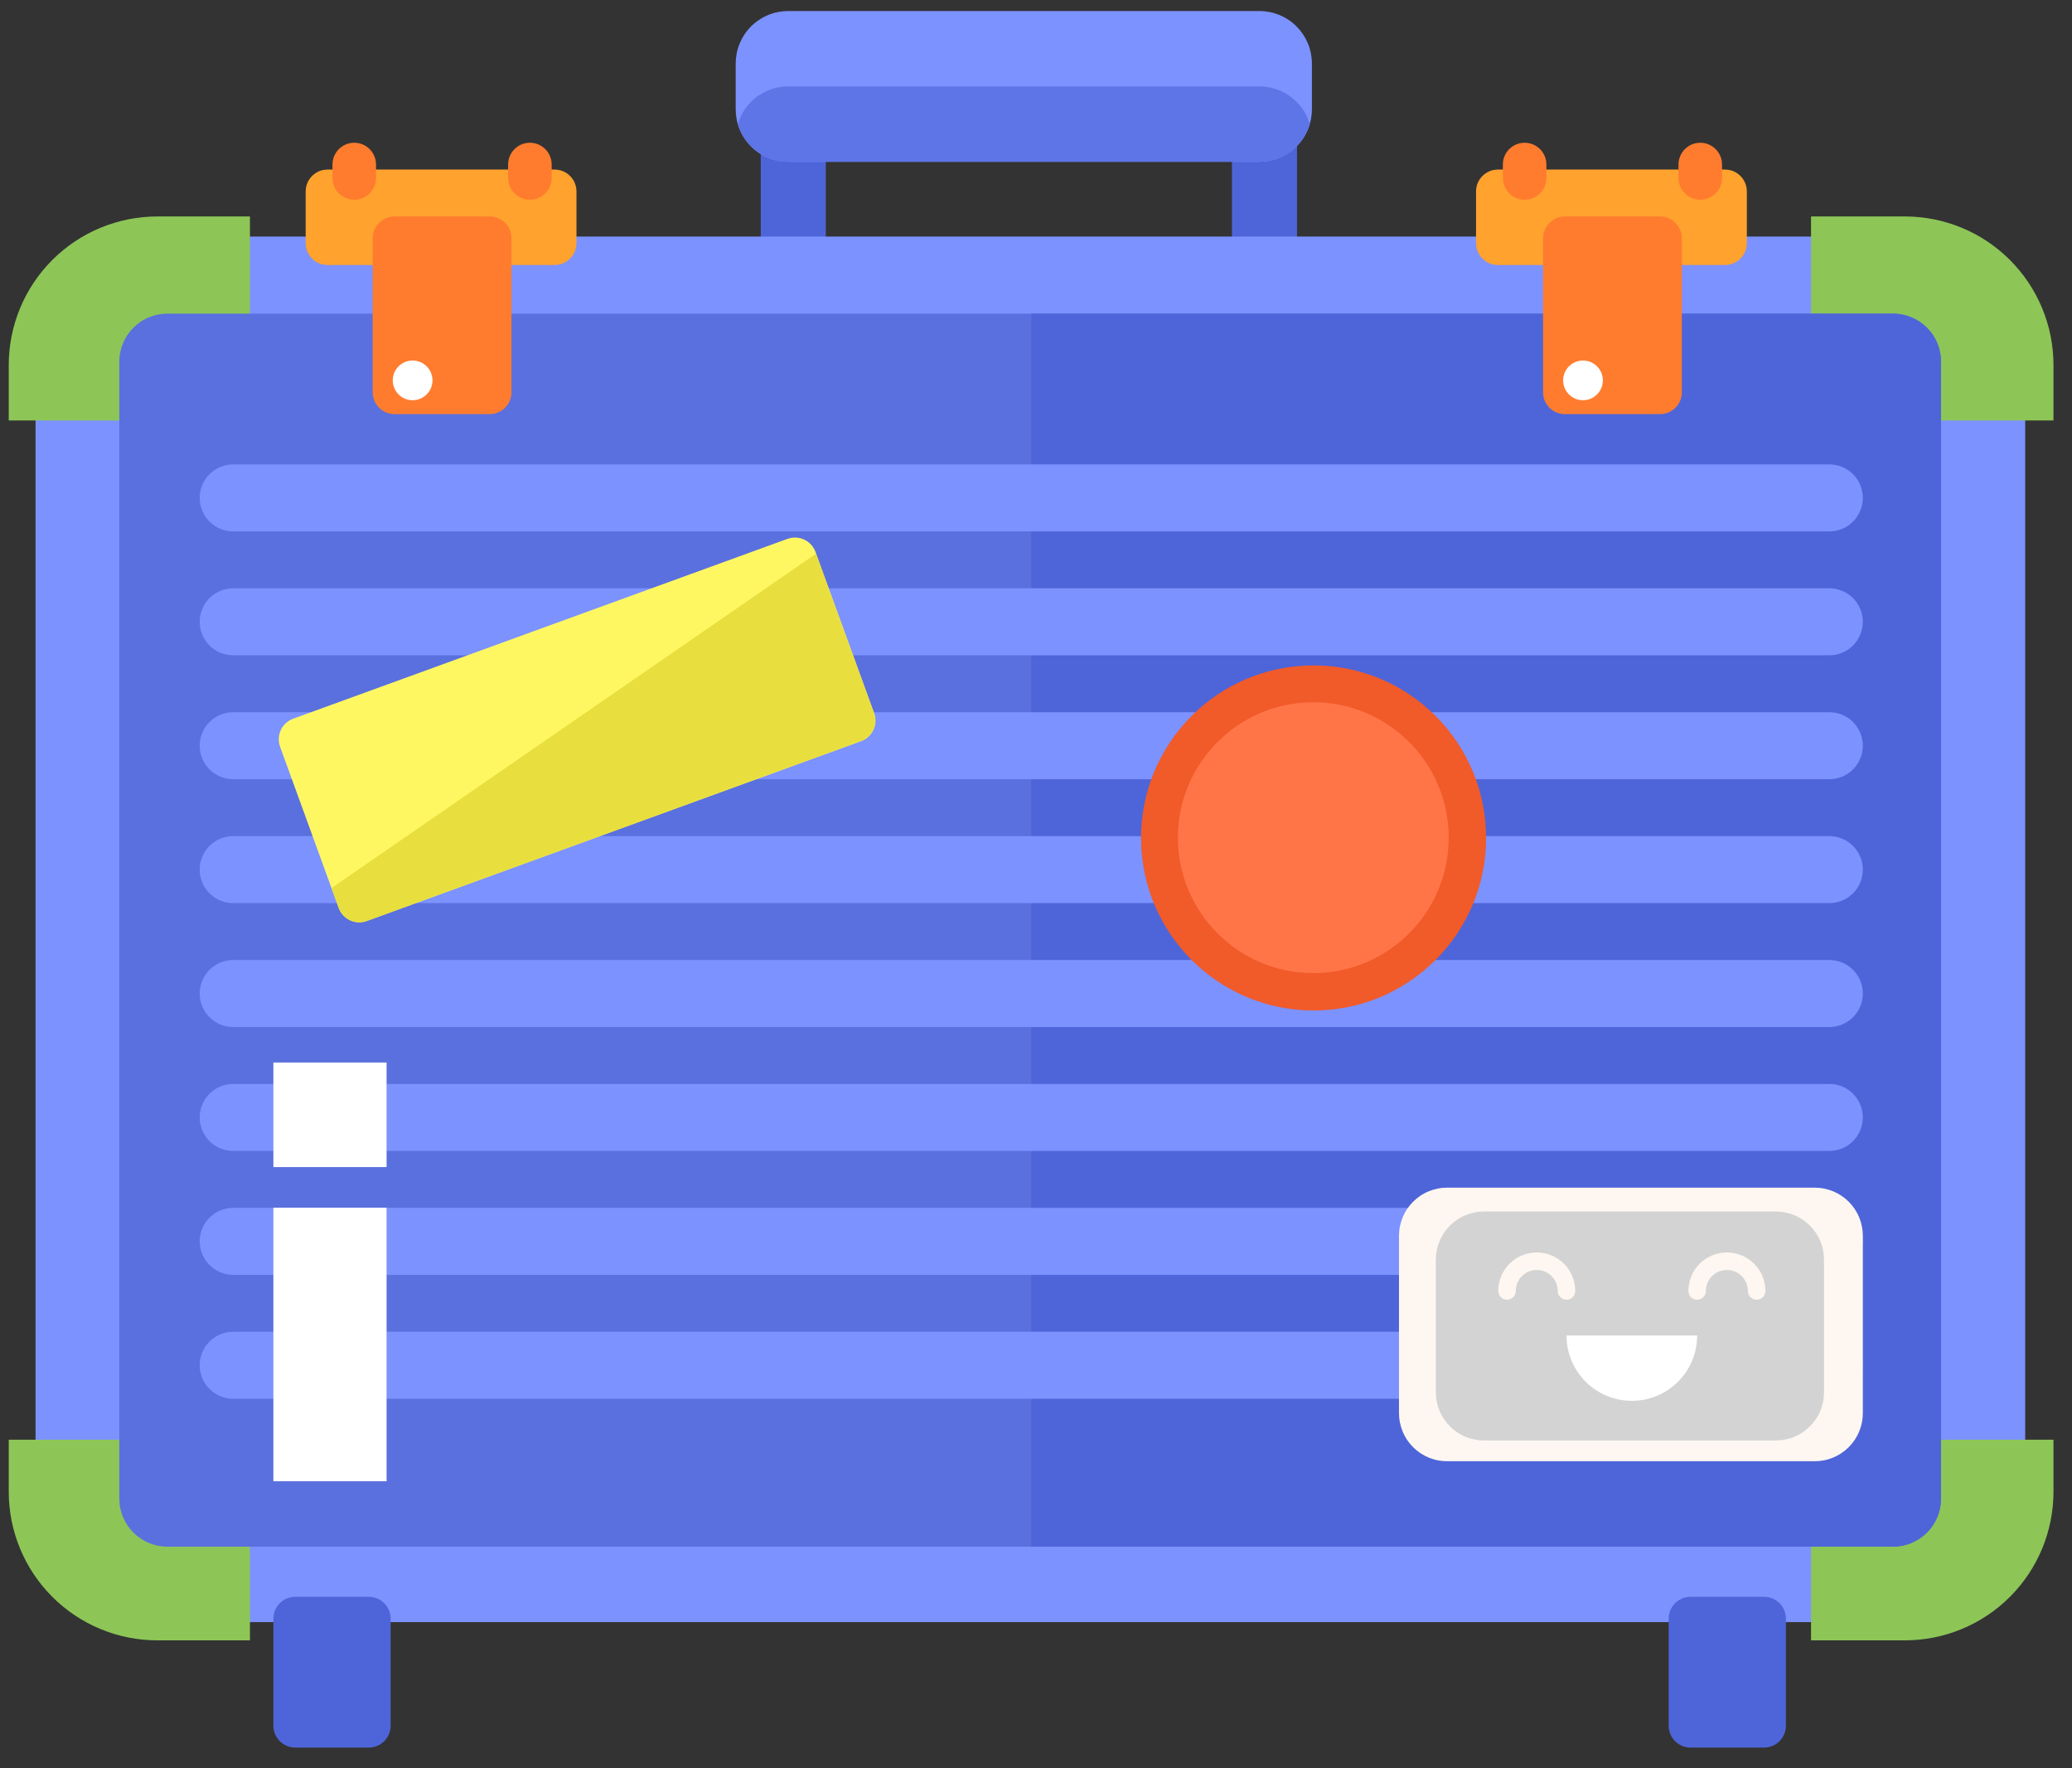 <?xml version="1.0" encoding="utf-8"?>
<svg width="109px" height="93px" viewBox="0 0 109 93" version="1.1" xmlns:xlink="http://www.w3.org/1999/xlink" xmlns="http://www.w3.org/2000/svg">
  <rect x="0" y="0" width="109" height="93" fill="#333333" stroke="none"/>
  <desc>Created with Lunacy</desc>
  <g id="koper" transform="translate(0.46 0.46)">
    <path d="M25.453 0L2.759 0Q2.623 0 2.489 0.013Q2.354 0.027 2.221 0.053Q2.088 0.079 1.958 0.119Q1.828 0.158 1.703 0.21Q1.578 0.262 1.458 0.326Q1.339 0.39 1.226 0.465Q1.113 0.54 1.009 0.626Q0.904 0.712 0.808 0.808Q0.712 0.904 0.626 1.009Q0.54 1.113 0.465 1.226Q0.39 1.339 0.326 1.458Q0.262 1.578 0.21 1.703Q0.158 1.828 0.119 1.958Q0.079 2.088 0.053 2.221Q0.027 2.354 0.013 2.489Q0 2.623 0 2.759L0 13.517Q0 13.652 0.013 13.787Q0.027 13.922 0.053 14.055Q0.079 14.188 0.119 14.318Q0.158 14.447 0.21 14.573Q0.262 14.698 0.326 14.818Q0.39 14.937 0.465 15.05Q0.54 15.162 0.626 15.267Q0.712 15.372 0.808 15.468Q0.904 15.564 1.009 15.65Q1.113 15.736 1.226 15.811Q1.339 15.886 1.458 15.95Q1.578 16.014 1.703 16.066Q1.828 16.118 1.958 16.157Q2.088 16.197 2.221 16.223Q2.354 16.249 2.489 16.263Q2.623 16.276 2.759 16.276L25.453 16.276Q25.588 16.276 25.723 16.263Q25.858 16.249 25.991 16.223Q26.124 16.197 26.253 16.157Q26.383 16.118 26.508 16.066Q26.634 16.014 26.753 15.95Q26.873 15.886 26.985 15.811Q27.098 15.736 27.203 15.65Q27.308 15.564 27.404 15.468Q27.499 15.372 27.585 15.267Q27.671 15.162 27.747 15.05Q27.822 14.937 27.886 14.818Q27.95 14.698 28.002 14.573Q28.053 14.447 28.093 14.318Q28.132 14.188 28.159 14.055Q28.185 13.922 28.198 13.787Q28.212 13.652 28.212 13.517L28.212 2.759Q28.212 2.623 28.198 2.489Q28.185 2.354 28.159 2.221Q28.132 2.088 28.093 1.958Q28.053 1.828 28.002 1.703Q27.95 1.578 27.886 1.458Q27.822 1.339 27.747 1.226Q27.671 1.113 27.585 1.009Q27.499 0.904 27.404 0.808Q27.308 0.712 27.203 0.626Q27.098 0.54 26.985 0.465Q26.873 0.39 26.753 0.326Q26.634 0.262 26.508 0.21Q26.383 0.158 26.253 0.119Q26.124 0.079 25.991 0.053Q25.858 0.027 25.723 0.013Q25.588 0 25.453 0ZM22.029 1.975L6.182 1.975Q6.047 1.975 5.912 1.988Q5.777 2.001 5.644 2.028Q5.511 2.054 5.381 2.094Q5.252 2.133 5.126 2.185Q5.001 2.237 4.882 2.301Q4.762 2.365 4.649 2.44Q4.537 2.515 4.432 2.601Q4.327 2.687 4.231 2.783Q4.135 2.879 4.049 2.984Q3.963 3.088 3.888 3.201Q3.813 3.314 3.749 3.433Q3.685 3.553 3.633 3.678Q3.581 3.803 3.542 3.933Q3.503 4.063 3.476 4.196Q3.45 4.329 3.436 4.463Q3.423 4.598 3.423 4.734L3.423 11.542Q3.423 11.678 3.436 11.812Q3.45 11.947 3.476 12.08Q3.503 12.213 3.542 12.343Q3.581 12.473 3.633 12.598Q3.685 12.723 3.749 12.843Q3.813 12.962 3.888 13.075Q3.963 13.188 4.049 13.292Q4.135 13.397 4.231 13.493Q4.327 13.589 4.432 13.675Q4.537 13.761 4.649 13.836Q4.762 13.911 4.882 13.975Q5.001 14.039 5.126 14.091Q5.252 14.143 5.381 14.182Q5.511 14.222 5.644 14.248Q5.777 14.274 5.912 14.288Q6.047 14.301 6.182 14.301L22.029 14.301Q22.165 14.301 22.3 14.288Q22.435 14.274 22.568 14.248Q22.701 14.222 22.83 14.182Q22.96 14.143 23.085 14.091Q23.21 14.039 23.33 13.975Q23.45 13.911 23.562 13.836Q23.675 13.761 23.78 13.675Q23.884 13.589 23.98 13.493Q24.076 13.397 24.162 13.292Q24.248 13.188 24.323 13.075Q24.399 12.962 24.463 12.843Q24.527 12.723 24.578 12.598Q24.63 12.473 24.67 12.343Q24.709 12.213 24.735 12.08Q24.762 11.947 24.775 11.812Q24.788 11.678 24.788 11.542L24.788 4.734Q24.788 4.598 24.775 4.463Q24.762 4.329 24.735 4.196Q24.709 4.063 24.67 3.933Q24.63 3.803 24.578 3.678Q24.527 3.553 24.463 3.433Q24.399 3.314 24.323 3.201Q24.248 3.088 24.162 2.984Q24.076 2.879 23.98 2.783Q23.884 2.687 23.78 2.601Q23.675 2.515 23.562 2.44Q23.45 2.365 23.33 2.301Q23.21 2.237 23.085 2.185Q22.96 2.133 22.83 2.094Q22.701 2.054 22.568 2.028Q22.435 2.001 22.3 1.988Q22.165 1.975 22.029 1.975Z" transform="translate(39.56 1.676)" id="Combined-Shape" fill="#4E65D9" fill-rule="evenodd" stroke="none" />
    <path d="M2.759 0L27.553 0Q27.688 0 27.823 0.013Q27.958 0.027 28.091 0.053Q28.224 0.079 28.354 0.119Q28.483 0.158 28.609 0.21Q28.734 0.262 28.853 0.326Q28.973 0.39 29.086 0.465Q29.198 0.54 29.303 0.626Q29.408 0.712 29.504 0.808Q29.599 0.904 29.686 1.009Q29.771 1.113 29.847 1.226Q29.922 1.339 29.986 1.458Q30.05 1.578 30.102 1.703Q30.154 1.828 30.193 1.958Q30.232 2.088 30.259 2.221Q30.285 2.354 30.299 2.489Q30.312 2.623 30.312 2.759L30.312 5.171Q30.312 5.307 30.299 5.442Q30.285 5.577 30.259 5.71Q30.232 5.843 30.193 5.972Q30.154 6.102 30.102 6.227Q30.05 6.352 29.986 6.472Q29.922 6.592 29.847 6.704Q29.771 6.817 29.686 6.922Q29.599 7.026 29.504 7.122Q29.408 7.218 29.303 7.304Q29.198 7.39 29.086 7.465Q28.973 7.541 28.853 7.605Q28.734 7.669 28.609 7.72Q28.483 7.772 28.354 7.812Q28.224 7.851 28.091 7.877Q27.958 7.904 27.823 7.917Q27.688 7.93 27.553 7.93L2.759 7.93Q2.623 7.93 2.489 7.917Q2.354 7.904 2.221 7.877Q2.088 7.851 1.958 7.812Q1.828 7.772 1.703 7.72Q1.578 7.669 1.458 7.605Q1.339 7.541 1.226 7.465Q1.113 7.39 1.009 7.304Q0.904 7.218 0.808 7.122Q0.712 7.026 0.626 6.922Q0.54 6.817 0.465 6.704Q0.39 6.592 0.326 6.472Q0.262 6.352 0.21 6.227Q0.158 6.102 0.119 5.972Q0.079 5.843 0.053 5.71Q0.027 5.577 0.013 5.442Q0 5.307 0 5.171L0 2.759Q0 2.623 0.013 2.489Q0.027 2.354 0.053 2.221Q0.079 2.088 0.119 1.958Q0.158 1.828 0.21 1.703Q0.262 1.578 0.326 1.458Q0.39 1.339 0.465 1.226Q0.54 1.113 0.626 1.009Q0.712 0.904 0.808 0.808Q0.904 0.712 1.009 0.626Q1.113 0.54 1.226 0.465Q1.339 0.39 1.458 0.326Q1.578 0.262 1.703 0.21Q1.828 0.158 1.958 0.119Q2.088 0.079 2.221 0.053Q2.354 0.027 2.489 0.013Q2.623 0 2.759 0L2.759 0Z" transform="translate(38.242 0.121)" id="Rectangle-26" fill="#7C92FF" stroke="none" />
    <path d="M30.089 1.983Q30.058 2.089 30.019 2.193Q29.979 2.296 29.931 2.396Q29.883 2.496 29.828 2.592Q29.772 2.688 29.709 2.779Q29.645 2.87 29.575 2.956Q29.505 3.042 29.428 3.122Q29.351 3.201 29.268 3.275Q29.184 3.348 29.096 3.415Q29.007 3.481 28.913 3.54Q28.819 3.599 28.721 3.651Q28.623 3.702 28.521 3.746Q28.419 3.789 28.313 3.824Q28.208 3.859 28.101 3.885Q27.993 3.912 27.883 3.93Q27.774 3.947 27.663 3.956Q27.553 3.965 27.442 3.965L2.648 3.965Q2.537 3.965 2.427 3.956Q2.316 3.947 2.207 3.93Q2.097 3.912 1.99 3.885Q1.882 3.859 1.777 3.824Q1.671 3.789 1.569 3.746Q1.467 3.702 1.369 3.651Q1.271 3.599 1.177 3.54Q1.083 3.481 0.994 3.415Q0.906 3.348 0.822 3.275Q0.739 3.201 0.662 3.122Q0.585 3.042 0.515 2.956Q0.445 2.87 0.381 2.779Q0.318 2.688 0.262 2.592Q0.207 2.496 0.159 2.396Q0.111 2.296 0.071 2.193Q0.032 2.089 0.001 1.983Q0.032 1.876 0.071 1.773Q0.111 1.669 0.159 1.569Q0.207 1.469 0.262 1.373Q0.318 1.277 0.381 1.186Q0.445 1.095 0.515 1.009Q0.585 0.923 0.662 0.844Q0.739 0.764 0.822 0.69Q0.906 0.617 0.994 0.551Q1.083 0.484 1.177 0.425Q1.271 0.366 1.369 0.314Q1.467 0.263 1.569 0.22Q1.671 0.176 1.777 0.141Q1.882 0.106 1.99 0.08Q2.097 0.053 2.207 0.036Q2.316 0.018 2.427 0.009Q2.537 -2.34226e-17 2.648 0L27.442 0Q27.553 0 27.663 0.009Q27.774 0.018 27.883 0.036Q27.993 0.053 28.101 0.08Q28.208 0.106 28.313 0.141Q28.419 0.176 28.521 0.22Q28.623 0.263 28.721 0.314Q28.819 0.366 28.913 0.425Q29.007 0.484 29.096 0.551Q29.184 0.617 29.268 0.69Q29.351 0.764 29.428 0.844Q29.505 0.923 29.575 1.009Q29.645 1.095 29.709 1.186Q29.772 1.277 29.828 1.373Q29.883 1.469 29.931 1.569Q29.979 1.669 30.019 1.773Q30.058 1.876 30.089 1.983L30.089 1.983Z" transform="translate(38.353 4.086)" id="Combined-Shape" fill="#5E75E7" fill-rule="evenodd" stroke="none" />
    <path d="M7.819 0L96.849 0Q97.041 0 97.233 0.009Q97.424 0.019 97.615 0.038Q97.806 0.056 97.996 0.085Q98.186 0.113 98.374 0.15Q98.563 0.188 98.749 0.234Q98.935 0.281 99.119 0.337Q99.302 0.392 99.483 0.457Q99.664 0.522 99.841 0.595Q100.019 0.669 100.192 0.751Q100.366 0.833 100.535 0.923Q100.704 1.014 100.869 1.112Q101.033 1.211 101.193 1.318Q101.353 1.424 101.507 1.539Q101.661 1.653 101.809 1.775Q101.958 1.897 102.1 2.026Q102.242 2.154 102.378 2.29Q102.514 2.426 102.643 2.568Q102.771 2.71 102.893 2.859Q103.015 3.007 103.129 3.161Q103.244 3.315 103.35 3.475Q103.457 3.635 103.556 3.799Q103.654 3.964 103.745 4.133Q103.835 4.302 103.917 4.476Q103.999 4.649 104.073 4.827Q104.146 5.004 104.211 5.185Q104.276 5.366 104.331 5.549Q104.387 5.733 104.434 5.919Q104.48 6.105 104.518 6.294Q104.555 6.482 104.583 6.672Q104.612 6.862 104.63 7.053Q104.649 7.244 104.659 7.435Q104.668 7.627 104.668 7.819L104.668 65.062Q104.668 65.254 104.659 65.445Q104.649 65.637 104.63 65.828Q104.612 66.019 104.583 66.209Q104.555 66.399 104.518 66.587Q104.48 66.775 104.434 66.962Q104.387 67.148 104.331 67.331Q104.276 67.515 104.211 67.696Q104.146 67.876 104.073 68.054Q103.999 68.231 103.917 68.405Q103.835 68.578 103.745 68.748Q103.654 68.917 103.556 69.081Q103.457 69.246 103.35 69.406Q103.244 69.565 103.129 69.719Q103.015 69.874 102.893 70.022Q102.771 70.17 102.643 70.312Q102.514 70.455 102.378 70.591Q102.242 70.726 102.1 70.855Q101.958 70.984 101.809 71.106Q101.661 71.228 101.507 71.342Q101.353 71.456 101.193 71.563Q101.033 71.669 100.869 71.768Q100.704 71.867 100.535 71.957Q100.366 72.048 100.192 72.13Q100.019 72.212 99.841 72.285Q99.664 72.359 99.483 72.424Q99.302 72.488 99.119 72.544Q98.935 72.6 98.749 72.646Q98.563 72.693 98.374 72.73Q98.186 72.768 97.996 72.796Q97.806 72.824 97.615 72.843Q97.424 72.862 97.233 72.871Q97.041 72.881 96.849 72.881L7.819 72.881Q7.627 72.881 7.435 72.871Q7.244 72.862 7.053 72.843Q6.862 72.824 6.672 72.796Q6.482 72.768 6.294 72.73Q6.105 72.693 5.919 72.646Q5.733 72.6 5.549 72.544Q5.366 72.488 5.185 72.424Q5.004 72.359 4.827 72.285Q4.649 72.212 4.476 72.13Q4.302 72.048 4.133 71.957Q3.964 71.867 3.799 71.768Q3.635 71.669 3.475 71.563Q3.315 71.456 3.161 71.342Q3.007 71.228 2.859 71.106Q2.71 70.984 2.568 70.855Q2.426 70.726 2.29 70.591Q2.154 70.455 2.026 70.312Q1.897 70.17 1.775 70.022Q1.653 69.874 1.539 69.719Q1.424 69.565 1.318 69.406Q1.211 69.246 1.112 69.081Q1.014 68.917 0.923 68.748Q0.833 68.578 0.751 68.405Q0.669 68.231 0.595 68.054Q0.522 67.876 0.457 67.696Q0.392 67.515 0.337 67.331Q0.281 67.148 0.234 66.962Q0.188 66.775 0.15 66.587Q0.113 66.399 0.085 66.209Q0.056 66.019 0.038 65.828Q0.019 65.637 0.009 65.445Q0 65.254 0 65.062L0 7.819Q0 7.627 0.009 7.435Q0.019 7.244 0.038 7.053Q0.056 6.862 0.085 6.672Q0.113 6.482 0.15 6.294Q0.188 6.105 0.234 5.919Q0.281 5.733 0.337 5.549Q0.392 5.366 0.457 5.185Q0.522 5.004 0.595 4.827Q0.669 4.649 0.751 4.476Q0.833 4.302 0.923 4.133Q1.014 3.964 1.112 3.799Q1.211 3.635 1.318 3.475Q1.424 3.315 1.539 3.161Q1.653 3.007 1.775 2.859Q1.897 2.71 2.026 2.568Q2.154 2.426 2.29 2.29Q2.426 2.154 2.568 2.026Q2.71 1.897 2.859 1.775Q3.007 1.653 3.161 1.539Q3.315 1.424 3.475 1.318Q3.635 1.211 3.799 1.112Q3.964 1.014 4.133 0.923Q4.302 0.833 4.476 0.751Q4.649 0.669 4.827 0.595Q5.004 0.522 5.185 0.457Q5.366 0.392 5.549 0.337Q5.733 0.281 5.919 0.234Q6.105 0.188 6.294 0.15Q6.482 0.113 6.672 0.085Q6.862 0.056 7.053 0.038Q7.244 0.019 7.435 0.009Q7.627 0 7.819 0Z" transform="translate(1.41 11.984)" id="Rectangle-10" fill="#7C92FF" stroke="none" />
    <path d="M7.819 0L12.689 0L12.689 10.73L0 10.73L0 7.819Q0 7.627 0.009 7.435Q0.019 7.244 0.038 7.053Q0.056 6.862 0.085 6.672Q0.113 6.482 0.15 6.294Q0.188 6.105 0.234 5.919Q0.281 5.733 0.337 5.549Q0.392 5.366 0.457 5.185Q0.522 5.004 0.595 4.827Q0.669 4.649 0.751 4.476Q0.833 4.302 0.923 4.133Q1.014 3.964 1.112 3.799Q1.211 3.635 1.318 3.475Q1.424 3.315 1.539 3.161Q1.653 3.007 1.775 2.859Q1.897 2.71 2.026 2.568Q2.154 2.426 2.29 2.29Q2.426 2.154 2.568 2.026Q2.71 1.897 2.859 1.775Q3.007 1.653 3.161 1.539Q3.315 1.424 3.475 1.318Q3.635 1.211 3.799 1.112Q3.964 1.014 4.133 0.923Q4.302 0.833 4.476 0.751Q4.649 0.669 4.827 0.595Q5.004 0.522 5.185 0.457Q5.366 0.392 5.549 0.337Q5.733 0.281 5.919 0.234Q6.105 0.188 6.294 0.15Q6.482 0.113 6.672 0.085Q6.862 0.056 7.053 0.038Q7.244 0.019 7.435 0.009Q7.627 0 7.819 0ZM0 64.344L0 67.079Q0 67.271 0.009 67.463Q0.019 67.655 0.038 67.846Q0.056 68.037 0.085 68.227Q0.113 68.416 0.15 68.605Q0.188 68.793 0.234 68.979Q0.281 69.165 0.337 69.349Q0.392 69.533 0.457 69.713Q0.522 69.894 0.595 70.072Q0.669 70.249 0.751 70.422Q0.833 70.596 0.923 70.765Q1.014 70.934 1.112 71.099Q1.211 71.264 1.318 71.423Q1.424 71.583 1.539 71.737Q1.653 71.891 1.775 72.04Q1.897 72.188 2.026 72.33Q2.154 72.472 2.29 72.608Q2.426 72.744 2.568 72.873Q2.71 73.002 2.859 73.124Q3.007 73.245 3.161 73.36Q3.315 73.474 3.475 73.581Q3.635 73.687 3.799 73.786Q3.964 73.885 4.133 73.975Q4.302 74.066 4.476 74.148Q4.649 74.23 4.827 74.303Q5.004 74.377 5.185 74.441Q5.366 74.506 5.549 74.562Q5.733 74.617 5.919 74.664Q6.105 74.711 6.294 74.748Q6.482 74.785 6.672 74.814Q6.862 74.842 7.053 74.861Q7.244 74.879 7.435 74.889Q7.627 74.898 7.819 74.898L12.689 74.898L12.689 64.344L6.21725e-15 64.344L0 64.344ZM94.812 64.344L94.812 74.898L99.747 74.898Q99.939 74.898 100.13 74.889Q100.322 74.879 100.513 74.861Q100.704 74.842 100.894 74.814Q101.084 74.785 101.272 74.748Q101.46 74.711 101.647 74.664Q101.833 74.617 102.017 74.562Q102.2 74.506 102.381 74.441Q102.562 74.377 102.739 74.303Q102.916 74.23 103.09 74.148Q103.263 74.066 103.433 73.975Q103.602 73.885 103.767 73.786Q103.931 73.687 104.091 73.581Q104.25 73.474 104.405 73.36Q104.559 73.245 104.707 73.124Q104.856 73.002 104.998 72.873Q105.14 72.744 105.276 72.608Q105.411 72.472 105.54 72.33Q105.669 72.188 105.791 72.04Q105.913 71.891 106.027 71.737Q106.141 71.583 106.248 71.423Q106.355 71.264 106.453 71.099Q106.552 70.934 106.643 70.765Q106.733 70.596 106.815 70.422Q106.897 70.249 106.971 70.072Q107.044 69.894 107.109 69.713Q107.173 69.533 107.229 69.349Q107.285 69.165 107.331 68.979Q107.378 68.793 107.416 68.605Q107.453 68.416 107.481 68.227Q107.509 68.037 107.528 67.846Q107.547 67.655 107.556 67.463Q107.566 67.271 107.566 67.079L107.566 64.344L94.812 64.344ZM107.566 10.73L107.566 7.819Q107.566 7.627 107.556 7.435Q107.547 7.244 107.528 7.053Q107.509 6.862 107.481 6.672Q107.453 6.482 107.416 6.294Q107.378 6.105 107.332 5.919Q107.285 5.733 107.229 5.549Q107.173 5.366 107.109 5.185Q107.044 5.004 106.971 4.827Q106.897 4.649 106.815 4.476Q106.733 4.302 106.643 4.133Q106.552 3.964 106.453 3.799Q106.355 3.635 106.248 3.475Q106.141 3.315 106.027 3.161Q105.913 3.007 105.791 2.859Q105.669 2.71 105.54 2.568Q105.411 2.426 105.276 2.29Q105.14 2.154 104.998 2.026Q104.856 1.897 104.707 1.775Q104.559 1.653 104.405 1.539Q104.25 1.424 104.091 1.318Q103.931 1.211 103.767 1.112Q103.602 1.014 103.433 0.923Q103.263 0.833 103.09 0.751Q102.916 0.669 102.739 0.595Q102.562 0.522 102.381 0.457Q102.2 0.392 102.017 0.337Q101.833 0.281 101.647 0.234Q101.46 0.188 101.272 0.15Q101.084 0.113 100.894 0.085Q100.704 0.056 100.513 0.038Q100.322 0.019 100.13 0.009Q99.939 0 99.747 0L94.812 0L94.812 10.73L107.566 10.73Z" transform="translate(0 10.926)" id="Combined-Shape" fill="#8DC657" fill-rule="evenodd" stroke="none" />
    <path d="M2.529 0L93.306 0Q93.43 0 93.554 0.012Q93.677 0.024 93.799 0.049Q93.921 0.073 94.04 0.109Q94.159 0.145 94.274 0.193Q94.388 0.24 94.498 0.299Q94.608 0.357 94.711 0.426Q94.814 0.495 94.91 0.574Q95.006 0.653 95.094 0.741Q95.182 0.829 95.261 0.925Q95.34 1.021 95.409 1.124Q95.478 1.227 95.536 1.337Q95.595 1.446 95.642 1.561Q95.69 1.676 95.726 1.795Q95.762 1.914 95.786 2.036Q95.811 2.157 95.823 2.281Q95.835 2.405 95.835 2.529L95.835 62.331Q95.835 62.455 95.823 62.579Q95.811 62.702 95.786 62.824Q95.762 62.946 95.726 63.065Q95.69 63.184 95.642 63.298Q95.595 63.413 95.536 63.523Q95.478 63.632 95.409 63.736Q95.34 63.839 95.261 63.935Q95.182 64.031 95.094 64.119Q95.006 64.207 94.91 64.286Q94.814 64.364 94.711 64.433Q94.608 64.502 94.498 64.561Q94.388 64.62 94.274 64.667Q94.159 64.715 94.04 64.751Q93.921 64.787 93.799 64.811Q93.677 64.835 93.554 64.847Q93.43 64.86 93.306 64.86L2.529 64.86Q2.405 64.86 2.281 64.847Q2.157 64.835 2.036 64.811Q1.914 64.787 1.795 64.751Q1.676 64.715 1.561 64.667Q1.446 64.62 1.337 64.561Q1.227 64.502 1.124 64.433Q1.021 64.364 0.925 64.286Q0.829 64.207 0.741 64.119Q0.653 64.031 0.574 63.935Q0.495 63.839 0.426 63.736Q0.357 63.632 0.299 63.523Q0.24 63.413 0.193 63.298Q0.145 63.184 0.109 63.065Q0.073 62.946 0.049 62.824Q0.024 62.702 0.012 62.579Q0 62.455 0 62.331L0 2.529Q0 2.405 0.012 2.281Q0.024 2.157 0.049 2.036Q0.073 1.914 0.109 1.795Q0.145 1.676 0.193 1.561Q0.24 1.446 0.299 1.337Q0.357 1.227 0.426 1.124Q0.495 1.021 0.574 0.925Q0.653 0.829 0.741 0.741Q0.829 0.653 0.925 0.574Q1.021 0.495 1.124 0.426Q1.227 0.357 1.337 0.299Q1.446 0.24 1.561 0.193Q1.676 0.145 1.795 0.109Q1.914 0.073 2.036 0.049Q2.157 0.024 2.281 0.012Q2.405 0 2.529 0Z" transform="translate(5.816 16.037)" id="Rectangle-10-Copy-2" fill="#5A70DE" stroke="none" />
    <path d="M0 64.86L0 0L45.331 0Q45.455 0 45.579 0.012Q45.703 0.024 45.825 0.049Q45.946 0.073 46.065 0.109Q46.184 0.145 46.299 0.193Q46.414 0.24 46.523 0.299Q46.633 0.357 46.736 0.426Q46.839 0.495 46.935 0.574Q47.032 0.653 47.119 0.741Q47.207 0.829 47.286 0.925Q47.365 1.021 47.434 1.124Q47.503 1.227 47.561 1.337Q47.62 1.446 47.668 1.561Q47.715 1.676 47.751 1.795Q47.787 1.914 47.812 2.036Q47.836 2.157 47.848 2.281Q47.86 2.405 47.86 2.529L47.86 62.331Q47.86 62.455 47.848 62.579Q47.836 62.702 47.812 62.824Q47.787 62.946 47.751 63.065Q47.715 63.184 47.668 63.298Q47.62 63.413 47.562 63.523Q47.503 63.632 47.434 63.736Q47.365 63.839 47.286 63.935Q47.207 64.031 47.119 64.119Q47.032 64.207 46.935 64.286Q46.839 64.364 46.736 64.433Q46.633 64.502 46.523 64.561Q46.414 64.62 46.299 64.667Q46.184 64.715 46.065 64.751Q45.946 64.787 45.825 64.811Q45.703 64.835 45.579 64.847Q45.455 64.86 45.331 64.86L0 64.86Z" transform="translate(53.79 16.037)" id="Combined-Shape" fill="#4E65D9" fill-rule="evenodd" stroke="none" />
    <path d="M1.761 0L85.729 0Q85.816 0 85.902 0.008Q85.988 0.017 86.073 0.034Q86.158 0.051 86.241 0.076Q86.323 0.101 86.403 0.134Q86.483 0.167 86.56 0.208Q86.636 0.249 86.708 0.297Q86.78 0.345 86.847 0.4Q86.913 0.455 86.975 0.516Q87.036 0.577 87.091 0.644Q87.146 0.711 87.194 0.783Q87.242 0.855 87.283 0.931Q87.323 1.007 87.356 1.087Q87.39 1.167 87.415 1.25Q87.44 1.333 87.457 1.418Q87.474 1.503 87.482 1.589Q87.491 1.675 87.491 1.761L87.491 1.763Q87.491 1.85 87.482 1.936Q87.474 2.022 87.457 2.107Q87.44 2.192 87.415 2.275Q87.39 2.357 87.356 2.437Q87.323 2.517 87.283 2.594Q87.242 2.67 87.194 2.742Q87.146 2.814 87.091 2.881Q87.036 2.948 86.975 3.009Q86.913 3.07 86.847 3.125Q86.78 3.18 86.708 3.228Q86.636 3.276 86.56 3.317Q86.483 3.357 86.403 3.391Q86.323 3.424 86.241 3.449Q86.158 3.474 86.073 3.491Q85.988 3.508 85.902 3.516Q85.816 3.525 85.729 3.525L1.761 3.525Q1.675 3.525 1.589 3.516Q1.503 3.508 1.418 3.491Q1.333 3.474 1.25 3.449Q1.167 3.424 1.087 3.391Q1.007 3.357 0.931 3.317Q0.855 3.276 0.783 3.228Q0.711 3.18 0.644 3.125Q0.577 3.07 0.516 3.009Q0.455 2.948 0.4 2.881Q0.345 2.814 0.297 2.742Q0.249 2.67 0.208 2.594Q0.167 2.517 0.134 2.437Q0.101 2.357 0.076 2.275Q0.051 2.192 0.034 2.107Q0.017 2.022 0.008 1.936Q0 1.85 0 1.763L0 1.761Q0 1.675 0.008 1.589Q0.017 1.503 0.034 1.418Q0.051 1.333 0.076 1.25Q0.101 1.167 0.134 1.087Q0.167 1.007 0.208 0.931Q0.249 0.855 0.297 0.783Q0.345 0.711 0.4 0.644Q0.455 0.577 0.516 0.516Q0.577 0.455 0.644 0.4Q0.711 0.345 0.783 0.297Q0.855 0.249 0.931 0.208Q1.007 0.167 1.087 0.134Q1.167 0.101 1.25 0.076Q1.333 0.051 1.418 0.034Q1.503 0.017 1.589 0.008Q1.675 0 1.761 0ZM1.761 6.518L85.729 6.518Q85.816 6.518 85.902 6.526Q85.988 6.535 86.073 6.552Q86.158 6.569 86.241 6.594Q86.323 6.619 86.403 6.652Q86.483 6.685 86.56 6.726Q86.636 6.767 86.708 6.815Q86.78 6.863 86.847 6.918Q86.913 6.973 86.975 7.034Q87.036 7.095 87.091 7.162Q87.146 7.229 87.194 7.301Q87.242 7.373 87.283 7.449Q87.323 7.525 87.356 7.605Q87.39 7.685 87.415 7.768Q87.44 7.851 87.457 7.936Q87.474 8.02 87.482 8.106Q87.491 8.193 87.491 8.279L87.491 8.281Q87.491 8.368 87.482 8.454Q87.474 8.54 87.457 8.625Q87.44 8.71 87.415 8.792Q87.39 8.875 87.356 8.955Q87.323 9.035 87.283 9.111Q87.242 9.188 87.194 9.26Q87.146 9.332 87.091 9.398Q87.036 9.465 86.975 9.527Q86.913 9.588 86.847 9.643Q86.78 9.698 86.708 9.746Q86.636 9.794 86.56 9.834Q86.483 9.875 86.403 9.908Q86.323 9.941 86.241 9.967Q86.158 9.992 86.073 10.009Q85.988 10.025 85.902 10.034Q85.816 10.042 85.729 10.042L1.761 10.042Q1.675 10.042 1.589 10.034Q1.503 10.025 1.418 10.009Q1.333 9.992 1.25 9.967Q1.167 9.941 1.087 9.908Q1.007 9.875 0.931 9.834Q0.855 9.794 0.783 9.746Q0.711 9.698 0.644 9.643Q0.577 9.588 0.516 9.527Q0.455 9.465 0.4 9.398Q0.345 9.332 0.297 9.26Q0.249 9.188 0.208 9.111Q0.167 9.035 0.134 8.955Q0.101 8.875 0.076 8.792Q0.051 8.71 0.034 8.625Q0.017 8.54 0.008 8.454Q0 8.368 0 8.281L0 8.279Q0 8.193 0.008 8.106Q0.017 8.02 0.034 7.936Q0.051 7.851 0.076 7.768Q0.101 7.685 0.134 7.605Q0.167 7.525 0.208 7.449Q0.249 7.373 0.297 7.301Q0.345 7.229 0.4 7.162Q0.455 7.095 0.516 7.034Q0.577 6.973 0.644 6.918Q0.711 6.863 0.783 6.815Q0.855 6.767 0.931 6.726Q1.007 6.685 1.087 6.652Q1.167 6.619 1.25 6.594Q1.333 6.569 1.418 6.552Q1.503 6.535 1.589 6.526Q1.675 6.518 1.761 6.518ZM85.729 13.036L1.761 13.036Q1.675 13.036 1.589 13.044Q1.503 13.053 1.418 13.069Q1.333 13.086 1.25 13.111Q1.167 13.137 1.087 13.17Q1.007 13.203 0.931 13.244Q0.855 13.284 0.783 13.332Q0.711 13.38 0.644 13.435Q0.577 13.49 0.516 13.552Q0.455 13.613 0.4 13.68Q0.345 13.746 0.297 13.818Q0.249 13.89 0.208 13.967Q0.167 14.043 0.134 14.123Q0.101 14.203 0.076 14.286Q0.051 14.368 0.034 14.453Q0.017 14.538 0.008 14.624Q0 14.71 0 14.797L0 14.799Q0 14.886 0.008 14.972Q0.017 15.058 0.034 15.143Q0.051 15.227 0.076 15.31Q0.101 15.393 0.134 15.473Q0.167 15.553 0.208 15.629Q0.249 15.706 0.297 15.777Q0.345 15.849 0.4 15.916Q0.455 15.983 0.516 16.044Q0.577 16.105 0.644 16.16Q0.711 16.215 0.783 16.263Q0.855 16.311 0.931 16.352Q1.007 16.393 1.087 16.426Q1.167 16.459 1.25 16.484Q1.333 16.509 1.418 16.526Q1.503 16.543 1.589 16.552Q1.675 16.56 1.761 16.56L85.729 16.56Q85.816 16.56 85.902 16.552Q85.988 16.543 86.073 16.526Q86.158 16.509 86.241 16.484Q86.323 16.459 86.403 16.426Q86.483 16.393 86.56 16.352Q86.636 16.311 86.708 16.263Q86.78 16.215 86.847 16.16Q86.913 16.105 86.975 16.044Q87.036 15.983 87.091 15.916Q87.146 15.849 87.194 15.777Q87.242 15.706 87.283 15.629Q87.323 15.553 87.356 15.473Q87.39 15.393 87.415 15.31Q87.44 15.227 87.457 15.143Q87.474 15.058 87.482 14.972Q87.491 14.886 87.491 14.799L87.491 14.797Q87.491 14.71 87.482 14.624Q87.474 14.538 87.457 14.453Q87.44 14.368 87.415 14.286Q87.39 14.203 87.356 14.123Q87.323 14.043 87.283 13.967Q87.242 13.89 87.194 13.818Q87.146 13.746 87.091 13.68Q87.036 13.613 86.975 13.552Q86.913 13.49 86.847 13.435Q86.78 13.38 86.708 13.332Q86.636 13.284 86.56 13.244Q86.483 13.203 86.403 13.17Q86.323 13.137 86.241 13.111Q86.158 13.086 86.073 13.069Q85.988 13.053 85.902 13.044Q85.816 13.036 85.729 13.036ZM85.729 19.553L1.761 19.553Q1.675 19.553 1.589 19.562Q1.503 19.57 1.418 19.587Q1.333 19.604 1.25 19.629Q1.167 19.654 1.087 19.688Q1.007 19.721 0.931 19.761Q0.855 19.802 0.783 19.85Q0.711 19.898 0.644 19.953Q0.577 20.008 0.516 20.069Q0.455 20.131 0.4 20.197Q0.345 20.264 0.297 20.336Q0.249 20.408 0.208 20.485Q0.167 20.561 0.134 20.641Q0.101 20.721 0.076 20.803Q0.051 20.886 0.034 20.971Q0.017 21.056 0.008 21.142Q0 21.228 0 21.315L0 21.317Q0 21.403 0.008 21.489Q0.017 21.576 0.034 21.66Q0.051 21.745 0.076 21.828Q0.101 21.911 0.134 21.991Q0.167 22.071 0.208 22.147Q0.249 22.223 0.297 22.295Q0.345 22.367 0.4 22.434Q0.455 22.501 0.516 22.562Q0.577 22.623 0.644 22.678Q0.711 22.733 0.783 22.781Q0.855 22.829 0.931 22.87Q1.007 22.911 1.087 22.944Q1.167 22.977 1.25 23.002Q1.333 23.027 1.418 23.044Q1.503 23.061 1.589 23.07Q1.675 23.078 1.761 23.078L85.729 23.078Q85.816 23.078 85.902 23.07Q85.988 23.061 86.073 23.044Q86.158 23.027 86.241 23.002Q86.323 22.977 86.403 22.944Q86.483 22.911 86.56 22.87Q86.636 22.829 86.708 22.781Q86.78 22.733 86.847 22.678Q86.913 22.623 86.975 22.562Q87.036 22.501 87.091 22.434Q87.146 22.367 87.194 22.295Q87.242 22.223 87.283 22.147Q87.323 22.071 87.356 21.991Q87.39 21.911 87.415 21.828Q87.44 21.745 87.457 21.66Q87.474 21.576 87.482 21.489Q87.491 21.403 87.491 21.317L87.491 21.315Q87.491 21.228 87.482 21.142Q87.474 21.056 87.457 20.971Q87.44 20.886 87.415 20.803Q87.39 20.721 87.356 20.641Q87.323 20.561 87.283 20.485Q87.242 20.408 87.194 20.336Q87.146 20.264 87.091 20.197Q87.036 20.131 86.975 20.069Q86.913 20.008 86.847 19.953Q86.78 19.898 86.708 19.85Q86.636 19.802 86.56 19.761Q86.483 19.721 86.403 19.688Q86.323 19.654 86.241 19.629Q86.158 19.604 86.073 19.587Q85.988 19.57 85.902 19.562Q85.816 19.553 85.729 19.553ZM1.761 26.071L85.729 26.071Q85.816 26.071 85.902 26.08Q85.988 26.088 86.073 26.105Q86.158 26.122 86.241 26.147Q86.323 26.172 86.403 26.205Q86.483 26.238 86.56 26.279Q86.636 26.32 86.708 26.368Q86.78 26.416 86.847 26.471Q86.913 26.526 86.975 26.587Q87.036 26.648 87.091 26.715Q87.146 26.782 87.194 26.854Q87.242 26.926 87.283 27.002Q87.323 27.079 87.356 27.159Q87.39 27.238 87.415 27.321Q87.44 27.404 87.457 27.489Q87.474 27.574 87.482 27.66Q87.491 27.746 87.491 27.832L87.491 27.834Q87.491 27.921 87.482 28.007Q87.474 28.093 87.457 28.178Q87.44 28.263 87.415 28.346Q87.39 28.429 87.356 28.509Q87.323 28.588 87.283 28.665Q87.242 28.741 87.194 28.813Q87.146 28.885 87.091 28.952Q87.036 29.019 86.975 29.08Q86.913 29.141 86.847 29.196Q86.78 29.251 86.708 29.299Q86.636 29.347 86.56 29.388Q86.483 29.429 86.403 29.462Q86.323 29.495 86.241 29.52Q86.158 29.545 86.073 29.562Q85.988 29.579 85.902 29.587Q85.816 29.596 85.729 29.596L1.761 29.596Q1.675 29.596 1.589 29.587Q1.503 29.579 1.418 29.562Q1.333 29.545 1.25 29.52Q1.167 29.495 1.087 29.462Q1.007 29.429 0.931 29.388Q0.855 29.347 0.783 29.299Q0.711 29.251 0.644 29.196Q0.577 29.141 0.516 29.08Q0.455 29.019 0.4 28.952Q0.345 28.885 0.297 28.813Q0.249 28.741 0.208 28.665Q0.167 28.588 0.134 28.509Q0.101 28.429 0.076 28.346Q0.051 28.263 0.034 28.178Q0.017 28.093 0.008 28.007Q0 27.921 0 27.834L0 27.832Q0 27.746 0.008 27.66Q0.017 27.574 0.034 27.489Q0.051 27.404 0.076 27.321Q0.101 27.238 0.134 27.159Q0.167 27.079 0.208 27.002Q0.249 26.926 0.297 26.854Q0.345 26.782 0.4 26.715Q0.455 26.648 0.516 26.587Q0.577 26.526 0.644 26.471Q0.711 26.416 0.783 26.368Q0.855 26.32 0.931 26.279Q1.007 26.238 1.087 26.205Q1.167 26.172 1.25 26.147Q1.333 26.122 1.418 26.105Q1.503 26.088 1.589 26.08Q1.675 26.071 1.761 26.071ZM1.761 32.589L85.729 32.589Q85.816 32.589 85.902 32.597Q85.988 32.606 86.073 32.623Q86.158 32.64 86.241 32.665Q86.323 32.69 86.403 32.723Q86.483 32.756 86.56 32.797Q86.636 32.838 86.708 32.886Q86.78 32.934 86.847 32.989Q86.913 33.044 86.975 33.105Q87.036 33.166 87.091 33.233Q87.146 33.3 87.194 33.372Q87.242 33.444 87.283 33.52Q87.323 33.596 87.356 33.676Q87.39 33.756 87.415 33.839Q87.44 33.922 87.457 34.007Q87.474 34.092 87.482 34.178Q87.491 34.264 87.491 34.35L87.491 34.352Q87.491 34.439 87.482 34.525Q87.474 34.611 87.457 34.696Q87.44 34.781 87.415 34.864Q87.39 34.946 87.356 35.026Q87.323 35.106 87.283 35.183Q87.242 35.259 87.194 35.331Q87.146 35.403 87.091 35.47Q87.036 35.537 86.975 35.598Q86.913 35.659 86.847 35.714Q86.78 35.769 86.708 35.817Q86.636 35.865 86.56 35.906Q86.483 35.947 86.403 35.98Q86.323 36.013 86.241 36.038Q86.158 36.063 86.073 36.08Q85.988 36.097 85.902 36.105Q85.816 36.114 85.729 36.114L1.761 36.114Q1.675 36.114 1.589 36.105Q1.503 36.097 1.418 36.08Q1.333 36.063 1.25 36.038Q1.167 36.013 1.087 35.98Q1.007 35.947 0.931 35.906Q0.855 35.865 0.783 35.817Q0.711 35.769 0.644 35.714Q0.577 35.659 0.516 35.598Q0.455 35.537 0.4 35.47Q0.345 35.403 0.297 35.331Q0.249 35.259 0.208 35.183Q0.167 35.106 0.134 35.026Q0.101 34.946 0.076 34.864Q0.051 34.781 0.034 34.696Q0.017 34.611 0.008 34.525Q0 34.439 0 34.352L0 34.35Q0 34.264 0.008 34.178Q0.017 34.092 0.034 34.007Q0.051 33.922 0.076 33.839Q0.101 33.756 0.134 33.676Q0.167 33.596 0.208 33.52Q0.249 33.444 0.297 33.372Q0.345 33.3 0.4 33.233Q0.455 33.166 0.516 33.105Q0.577 33.044 0.644 32.989Q0.711 32.934 0.783 32.886Q0.855 32.838 0.931 32.797Q1.007 32.756 1.087 32.723Q1.167 32.69 1.25 32.665Q1.333 32.64 1.418 32.623Q1.503 32.606 1.589 32.597Q1.675 32.589 1.761 32.589ZM85.729 39.107L1.761 39.107Q1.675 39.107 1.589 39.115Q1.503 39.124 1.418 39.141Q1.333 39.158 1.25 39.183Q1.167 39.208 1.087 39.241Q1.007 39.274 0.931 39.315Q0.855 39.356 0.783 39.404Q0.711 39.452 0.644 39.507Q0.577 39.562 0.516 39.623Q0.455 39.684 0.4 39.751Q0.345 39.818 0.297 39.89Q0.249 39.962 0.208 40.038Q0.167 40.114 0.134 40.194Q0.101 40.274 0.076 40.357Q0.051 40.44 0.034 40.525Q0.017 40.609 0.008 40.696Q0 40.782 0 40.868L0 40.87Q0 40.957 0.008 41.043Q0.017 41.129 0.034 41.214Q0.051 41.299 0.076 41.381Q0.101 41.464 0.134 41.544Q0.167 41.624 0.208 41.7Q0.249 41.777 0.297 41.849Q0.345 41.921 0.4 41.987Q0.455 42.054 0.516 42.116Q0.577 42.177 0.644 42.232Q0.711 42.287 0.783 42.335Q0.855 42.383 0.931 42.423Q1.007 42.464 1.087 42.497Q1.167 42.531 1.25 42.556Q1.333 42.581 1.418 42.598Q1.503 42.614 1.589 42.623Q1.675 42.632 1.761 42.632L85.729 42.632Q85.816 42.632 85.902 42.623Q85.988 42.614 86.073 42.598Q86.158 42.581 86.241 42.556Q86.323 42.531 86.403 42.497Q86.483 42.464 86.56 42.423Q86.636 42.383 86.708 42.335Q86.78 42.287 86.847 42.232Q86.913 42.177 86.975 42.116Q87.036 42.054 87.091 41.987Q87.146 41.921 87.194 41.849Q87.242 41.777 87.283 41.7Q87.323 41.624 87.356 41.544Q87.39 41.464 87.415 41.381Q87.44 41.299 87.457 41.214Q87.474 41.129 87.482 41.043Q87.491 40.957 87.491 40.87L87.491 40.868Q87.491 40.782 87.482 40.696Q87.474 40.609 87.457 40.525Q87.44 40.44 87.415 40.357Q87.39 40.274 87.356 40.194Q87.323 40.114 87.283 40.038Q87.242 39.962 87.194 39.89Q87.146 39.818 87.091 39.751Q87.036 39.684 86.975 39.623Q86.913 39.562 86.847 39.507Q86.78 39.452 86.708 39.404Q86.636 39.356 86.56 39.315Q86.483 39.274 86.403 39.241Q86.323 39.208 86.241 39.183Q86.158 39.158 86.073 39.141Q85.988 39.124 85.902 39.115Q85.816 39.107 85.729 39.107ZM85.729 45.625L1.761 45.625Q1.675 45.625 1.589 45.633Q1.503 45.642 1.418 45.658Q1.333 45.675 1.25 45.7Q1.167 45.726 1.087 45.759Q1.007 45.792 0.931 45.833Q0.855 45.873 0.783 45.922Q0.711 45.969 0.644 46.024Q0.577 46.079 0.516 46.141Q0.455 46.202 0.4 46.269Q0.345 46.336 0.297 46.407Q0.249 46.479 0.208 46.556Q0.167 46.632 0.134 46.712Q0.101 46.792 0.076 46.875Q0.051 46.958 0.034 47.042Q0.017 47.127 0.008 47.213Q0 47.299 0 47.386L0 47.388Q0 47.474 0.008 47.561Q0.017 47.647 0.034 47.732Q0.051 47.816 0.076 47.899Q0.101 47.982 0.134 48.062Q0.167 48.142 0.208 48.218Q0.249 48.294 0.297 48.367Q0.345 48.438 0.4 48.505Q0.455 48.572 0.516 48.633Q0.577 48.695 0.644 48.749Q0.711 48.804 0.783 48.852Q0.855 48.901 0.931 48.941Q1.007 48.982 1.087 49.015Q1.167 49.048 1.25 49.073Q1.333 49.099 1.418 49.115Q1.503 49.132 1.589 49.141Q1.675 49.149 1.761 49.149L85.729 49.149Q85.816 49.149 85.902 49.141Q85.988 49.132 86.073 49.115Q86.158 49.099 86.241 49.073Q86.323 49.048 86.403 49.015Q86.483 48.982 86.56 48.941Q86.636 48.901 86.708 48.852Q86.78 48.804 86.847 48.749Q86.913 48.695 86.975 48.633Q87.036 48.572 87.091 48.505Q87.146 48.438 87.194 48.367Q87.242 48.294 87.283 48.218Q87.323 48.142 87.356 48.062Q87.39 47.982 87.415 47.899Q87.44 47.816 87.457 47.732Q87.474 47.647 87.482 47.561Q87.491 47.474 87.491 47.388L87.491 47.386Q87.491 47.299 87.482 47.213Q87.474 47.127 87.457 47.042Q87.44 46.958 87.415 46.875Q87.39 46.792 87.356 46.712Q87.323 46.632 87.283 46.556Q87.242 46.479 87.194 46.407Q87.146 46.336 87.091 46.269Q87.036 46.202 86.975 46.141Q86.913 46.079 86.847 46.024Q86.78 45.97 86.708 45.922Q86.636 45.873 86.56 45.833Q86.483 45.792 86.403 45.759Q86.323 45.726 86.241 45.7Q86.158 45.675 86.073 45.658Q85.988 45.642 85.902 45.633Q85.816 45.625 85.729 45.625Z" transform="translate(10.045 23.967)" id="Combined-Shape" fill="#7C92FF" fill-rule="evenodd" stroke="none" />
    <path d="M2.529 0L21.871 0Q21.995 0 22.119 0.012Q22.242 0.024 22.364 0.049Q22.486 0.073 22.605 0.109Q22.724 0.145 22.839 0.193Q22.953 0.24 23.063 0.299Q23.172 0.357 23.276 0.426Q23.379 0.495 23.475 0.574Q23.571 0.653 23.659 0.741Q23.747 0.829 23.826 0.925Q23.904 1.021 23.974 1.124Q24.043 1.227 24.101 1.337Q24.16 1.446 24.207 1.561Q24.255 1.676 24.291 1.795Q24.327 1.914 24.351 2.036Q24.375 2.157 24.388 2.281Q24.4 2.405 24.4 2.529L24.4 11.861Q24.4 11.986 24.388 12.109Q24.375 12.233 24.351 12.355Q24.327 12.477 24.291 12.595Q24.255 12.714 24.207 12.829Q24.16 12.944 24.101 13.053Q24.043 13.163 23.974 13.266Q23.904 13.37 23.826 13.466Q23.747 13.562 23.659 13.65Q23.571 13.738 23.475 13.816Q23.379 13.895 23.276 13.964Q23.172 14.033 23.063 14.092Q22.953 14.15 22.839 14.198Q22.724 14.245 22.605 14.281Q22.486 14.318 22.364 14.342Q22.242 14.366 22.119 14.378Q21.995 14.39 21.871 14.39L2.529 14.39Q2.405 14.39 2.281 14.378Q2.157 14.366 2.036 14.342Q1.914 14.318 1.795 14.281Q1.676 14.245 1.561 14.198Q1.446 14.15 1.337 14.092Q1.227 14.033 1.124 13.964Q1.021 13.895 0.925 13.816Q0.829 13.738 0.741 13.65Q0.653 13.562 0.574 13.466Q0.495 13.37 0.426 13.266Q0.357 13.163 0.299 13.053Q0.24 12.944 0.193 12.829Q0.145 12.714 0.109 12.595Q0.073 12.477 0.049 12.355Q0.024 12.233 0.012 12.109Q0 11.986 0 11.861L0 2.529Q0 2.405 0.012 2.281Q0.024 2.157 0.049 2.036Q0.073 1.914 0.109 1.795Q0.145 1.676 0.193 1.561Q0.24 1.446 0.299 1.337Q0.357 1.227 0.426 1.124Q0.495 1.021 0.574 0.925Q0.653 0.829 0.741 0.741Q0.829 0.653 0.925 0.574Q1.021 0.495 1.124 0.426Q1.227 0.357 1.337 0.299Q1.446 0.24 1.561 0.193Q1.676 0.145 1.795 0.109Q1.914 0.073 2.036 0.049Q2.157 0.024 2.281 0.012Q2.405 0 2.529 0Z" transform="translate(73.136 62.012)" id="Rectangle-19" fill="#FEF7F1" stroke="none" />
    <path d="M2.529 0L17.89 0Q18.015 0 18.138 0.012Q18.262 0.024 18.384 0.049Q18.506 0.073 18.625 0.109Q18.744 0.145 18.858 0.193Q18.973 0.24 19.083 0.299Q19.192 0.357 19.296 0.426Q19.399 0.495 19.495 0.574Q19.591 0.653 19.679 0.741Q19.767 0.829 19.846 0.925Q19.924 1.021 19.993 1.124Q20.062 1.227 20.121 1.337Q20.18 1.446 20.227 1.561Q20.274 1.676 20.311 1.795Q20.347 1.914 20.371 2.036Q20.395 2.157 20.407 2.281Q20.419 2.405 20.419 2.529L20.419 9.514Q20.419 9.638 20.407 9.762Q20.395 9.885 20.371 10.007Q20.347 10.129 20.311 10.248Q20.274 10.367 20.227 10.482Q20.18 10.597 20.121 10.706Q20.062 10.816 19.993 10.919Q19.924 11.022 19.845 11.118Q19.767 11.214 19.679 11.302Q19.591 11.39 19.495 11.469Q19.399 11.548 19.296 11.617Q19.192 11.686 19.083 11.744Q18.973 11.803 18.858 11.85Q18.744 11.898 18.625 11.934Q18.506 11.97 18.384 11.994Q18.262 12.018 18.138 12.031Q18.015 12.043 17.89 12.043L2.529 12.043Q2.405 12.043 2.281 12.031Q2.157 12.018 2.036 11.994Q1.914 11.97 1.795 11.934Q1.676 11.898 1.561 11.85Q1.446 11.803 1.337 11.744Q1.227 11.686 1.124 11.617Q1.021 11.548 0.925 11.469Q0.829 11.39 0.741 11.302Q0.653 11.214 0.574 11.118Q0.495 11.022 0.426 10.919Q0.357 10.816 0.299 10.706Q0.24 10.597 0.193 10.482Q0.145 10.367 0.109 10.248Q0.073 10.129 0.049 10.007Q0.024 9.885 0.012 9.762Q0 9.638 0 9.514L0 2.529Q0 2.405 0.012 2.281Q0.024 2.157 0.049 2.036Q0.073 1.914 0.109 1.795Q0.145 1.676 0.193 1.561Q0.24 1.446 0.299 1.337Q0.357 1.227 0.426 1.124Q0.495 1.021 0.574 0.925Q0.653 0.829 0.741 0.741Q0.829 0.653 0.925 0.574Q1.021 0.495 1.124 0.426Q1.227 0.357 1.337 0.299Q1.446 0.24 1.561 0.193Q1.676 0.145 1.795 0.109Q1.914 0.073 2.036 0.049Q2.157 0.024 2.281 0.012Q2.405 0 2.529 0Z" transform="translate(75.075 63.267)" id="Rectangle-19-Copy" fill="#D3D3D3" stroke="none" />
    <path d="M0 0C0 1.898 1.539 3.437 3.437 3.437L3.437 3.437C5.334 3.437 6.873 1.898 6.873 0" transform="translate(81.948 69.788)" id="Oval-14" fill="#FFFFFF" stroke="none" />
    <path d="M0 0C0 0.864 0.7 1.564 1.564 1.564C2.428 1.564 3.128 0.864 3.128 0" transform="matrix(1 0 0 -1 78.819 67.445)" id="Oval-14-Copy" fill="none" stroke="#FEF7F1" stroke-width="0.92" stroke-linecap="round" />
    <path d="M0 0C0 0.864 0.7 1.564 1.564 1.564C2.428 1.564 3.128 0.864 3.128 0" transform="matrix(1 0 0 -1 88.821 67.445)" id="Oval-14-Copy-2" fill="none" stroke="#FEF7F1" stroke-width="0.92" stroke-linecap="round" />
    <path d="M1.149 0L28.814 0Q28.871 0 28.927 0.006Q28.983 0.011 29.038 0.022Q29.094 0.033 29.148 0.049Q29.202 0.066 29.254 0.087Q29.306 0.109 29.356 0.136Q29.406 0.162 29.453 0.194Q29.5 0.225 29.543 0.261Q29.587 0.297 29.627 0.337Q29.667 0.376 29.703 0.42Q29.738 0.464 29.77 0.511Q29.801 0.558 29.828 0.607Q29.854 0.657 29.876 0.709Q29.897 0.761 29.914 0.815Q29.93 0.869 29.941 0.925Q29.952 0.98 29.958 1.036Q29.963 1.093 29.963 1.149L29.963 10.171Q29.963 10.227 29.958 10.283Q29.952 10.339 29.941 10.395Q29.93 10.45 29.914 10.504Q29.897 10.558 29.876 10.61Q29.854 10.662 29.828 10.712Q29.801 10.762 29.77 10.809Q29.738 10.856 29.703 10.899Q29.667 10.943 29.627 10.983Q29.587 11.023 29.543 11.059Q29.5 11.095 29.453 11.126Q29.406 11.157 29.356 11.184Q29.306 11.21 29.254 11.232Q29.202 11.254 29.148 11.27Q29.094 11.286 29.038 11.297Q28.983 11.308 28.927 11.314Q28.871 11.319 28.814 11.319L1.149 11.319Q1.093 11.319 1.036 11.314Q0.98 11.308 0.925 11.297Q0.869 11.286 0.815 11.27Q0.761 11.254 0.709 11.232Q0.657 11.21 0.607 11.184Q0.558 11.157 0.511 11.126Q0.464 11.095 0.42 11.059Q0.376 11.023 0.337 10.983Q0.297 10.943 0.261 10.899Q0.225 10.856 0.194 10.809Q0.162 10.762 0.136 10.712Q0.109 10.662 0.087 10.61Q0.066 10.558 0.049 10.504Q0.033 10.45 0.022 10.395Q0.011 10.339 0.006 10.283Q0 10.227 0 10.171L0 1.149Q0 1.093 0.006 1.036Q0.011 0.98 0.022 0.925Q0.033 0.869 0.049 0.815Q0.066 0.761 0.087 0.709Q0.109 0.657 0.136 0.607Q0.162 0.558 0.194 0.511Q0.225 0.464 0.261 0.42Q0.297 0.376 0.337 0.337Q0.376 0.297 0.42 0.261Q0.464 0.225 0.511 0.194Q0.558 0.162 0.607 0.136Q0.657 0.109 0.709 0.087Q0.761 0.066 0.815 0.049Q0.869 0.033 0.925 0.022Q0.98 0.011 1.036 0.006Q1.093 0 1.149 0L1.149 0Z" transform="matrix(0.94 -0.342 0.342 0.94 13.881 37.739)" id="Rectangle-20" fill="#FFF762" stroke="none" />
    <path d="M9.076 18.152C14.088 18.152 18.152 14.088 18.152 9.076C18.152 4.063 14.088 0 9.076 0C4.063 0 0 4.063 0 9.076C0 14.088 4.063 18.152 9.076 18.152Z" transform="translate(59.566 34.541)" id="Oval-12" fill="#F15A29" stroke="none" />
    <path d="M7.123 14.246C11.057 14.246 14.246 11.057 14.246 7.123C14.246 3.189 11.057 0 7.123 0C3.189 0 0 3.189 0 7.123C0 11.057 3.189 14.246 7.123 14.246Z" transform="translate(61.505 36.48)" id="Oval-12-Copy" fill="#FF7548" stroke="none" />
    <path d="M5.019 0L1.149 0Q1.093 0 1.036 0.006Q0.98 0.011 0.925 0.022Q0.869 0.033 0.815 0.049Q0.761 0.066 0.709 0.087Q0.657 0.109 0.607 0.136Q0.558 0.162 0.511 0.194Q0.464 0.225 0.42 0.261Q0.376 0.297 0.337 0.337Q0.297 0.376 0.261 0.42Q0.225 0.464 0.194 0.511Q0.162 0.558 0.136 0.607Q0.109 0.657 0.087 0.709Q0.066 0.761 0.049 0.815Q0.033 0.869 0.022 0.925Q0.011 0.98 0.006 1.036Q0 1.093 0 1.149L0 6.781Q0 6.838 0.006 6.894Q0.011 6.95 0.022 7.006Q0.033 7.061 0.049 7.115Q0.066 7.169 0.087 7.221Q0.109 7.273 0.136 7.323Q0.162 7.373 0.194 7.42Q0.225 7.467 0.261 7.51Q0.297 7.554 0.337 7.594Q0.376 7.634 0.42 7.67Q0.464 7.705 0.511 7.737Q0.558 7.768 0.607 7.795Q0.657 7.821 0.709 7.843Q0.761 7.865 0.815 7.881Q0.869 7.897 0.925 7.908Q0.98 7.919 1.036 7.925Q1.093 7.93 1.149 7.93L5.019 7.93Q5.076 7.93 5.132 7.925Q5.188 7.919 5.243 7.908Q5.299 7.897 5.353 7.881Q5.407 7.865 5.459 7.843Q5.511 7.821 5.561 7.795Q5.611 7.768 5.657 7.737Q5.704 7.705 5.748 7.67Q5.792 7.634 5.832 7.594Q5.871 7.554 5.907 7.51Q5.943 7.467 5.974 7.42Q6.006 7.373 6.032 7.323Q6.059 7.273 6.081 7.221Q6.102 7.169 6.119 7.115Q6.135 7.061 6.146 7.006Q6.157 6.95 6.163 6.894Q6.168 6.838 6.168 6.781L6.168 1.149Q6.168 1.093 6.163 1.036Q6.157 0.98 6.146 0.925Q6.135 0.869 6.119 0.815Q6.102 0.761 6.081 0.709Q6.059 0.657 6.032 0.607Q6.006 0.558 5.974 0.511Q5.943 0.464 5.907 0.42Q5.871 0.376 5.832 0.337Q5.792 0.297 5.748 0.261Q5.704 0.225 5.657 0.194Q5.611 0.162 5.561 0.136Q5.511 0.109 5.459 0.087Q5.407 0.066 5.353 0.049Q5.299 0.033 5.243 0.022Q5.188 0.011 5.132 0.006Q5.076 0 5.019 0ZM78.42 0L74.55 0Q74.493 0 74.437 0.006Q74.381 0.011 74.326 0.022Q74.27 0.033 74.216 0.049Q74.162 0.066 74.11 0.087Q74.058 0.109 74.008 0.136Q73.958 0.162 73.911 0.194Q73.865 0.225 73.821 0.261Q73.777 0.297 73.737 0.337Q73.697 0.376 73.662 0.42Q73.626 0.464 73.594 0.511Q73.563 0.558 73.536 0.607Q73.51 0.657 73.488 0.709Q73.467 0.761 73.45 0.815Q73.434 0.869 73.423 0.925Q73.412 0.98 73.406 1.036Q73.401 1.093 73.401 1.149L73.401 6.781Q73.401 6.838 73.406 6.894Q73.412 6.95 73.423 7.006Q73.434 7.061 73.45 7.115Q73.467 7.169 73.488 7.221Q73.51 7.273 73.536 7.323Q73.563 7.373 73.594 7.42Q73.626 7.467 73.662 7.51Q73.697 7.554 73.737 7.594Q73.777 7.634 73.821 7.67Q73.865 7.705 73.911 7.737Q73.958 7.768 74.008 7.795Q74.058 7.821 74.11 7.843Q74.162 7.865 74.216 7.881Q74.27 7.897 74.326 7.908Q74.381 7.919 74.437 7.925Q74.493 7.93 74.55 7.93L78.42 7.93Q78.476 7.93 78.532 7.925Q78.589 7.919 78.644 7.908Q78.699 7.897 78.753 7.881Q78.807 7.865 78.86 7.843Q78.912 7.821 78.962 7.795Q79.011 7.768 79.058 7.737Q79.105 7.705 79.149 7.67Q79.192 7.634 79.232 7.594Q79.272 7.554 79.308 7.51Q79.344 7.467 79.375 7.42Q79.407 7.373 79.433 7.323Q79.46 7.273 79.481 7.221Q79.503 7.169 79.519 7.115Q79.536 7.061 79.547 7.006Q79.558 6.95 79.563 6.894Q79.569 6.838 79.569 6.781L79.569 1.149Q79.569 1.093 79.563 1.036Q79.558 0.98 79.547 0.925Q79.536 0.869 79.519 0.815Q79.503 0.761 79.481 0.709Q79.46 0.657 79.433 0.607Q79.407 0.558 79.375 0.511Q79.344 0.464 79.308 0.42Q79.272 0.376 79.232 0.337Q79.192 0.297 79.149 0.261Q79.105 0.225 79.058 0.194Q79.011 0.162 78.962 0.136Q78.912 0.109 78.86 0.087Q78.807 0.066 78.753 0.049Q78.699 0.033 78.644 0.022Q78.589 0.011 78.532 0.006Q78.476 0 78.42 0Z" transform="translate(13.922 83.534)" id="Combined-Shape" fill="#4E65D9" fill-rule="evenodd" stroke="none" />
    <g id="Group-3" transform="translate(77.189 7.049)">
      <path d="M1.149 0L13.097 0Q13.153 0 13.209 0.006Q13.266 0.011 13.321 0.022Q13.376 0.033 13.43 0.049Q13.484 0.066 13.537 0.087Q13.589 0.109 13.639 0.136Q13.688 0.162 13.735 0.194Q13.782 0.225 13.826 0.261Q13.869 0.297 13.909 0.337Q13.949 0.376 13.985 0.42Q14.021 0.464 14.052 0.511Q14.084 0.558 14.11 0.607Q14.137 0.657 14.158 0.709Q14.18 0.761 14.196 0.815Q14.213 0.869 14.224 0.925Q14.235 0.98 14.24 1.036Q14.246 1.093 14.246 1.149L14.246 3.872Q14.246 3.928 14.24 3.984Q14.235 4.04 14.224 4.096Q14.213 4.151 14.196 4.205Q14.18 4.259 14.158 4.311Q14.137 4.363 14.11 4.413Q14.084 4.463 14.052 4.51Q14.021 4.557 13.985 4.6Q13.949 4.644 13.909 4.684Q13.869 4.724 13.826 4.76Q13.782 4.796 13.735 4.827Q13.688 4.858 13.639 4.885Q13.589 4.911 13.537 4.933Q13.484 4.955 13.43 4.971Q13.376 4.987 13.321 4.998Q13.266 5.009 13.209 5.015Q13.153 5.021 13.097 5.021L1.149 5.021Q1.093 5.021 1.036 5.015Q0.98 5.009 0.925 4.998Q0.869 4.987 0.815 4.971Q0.761 4.955 0.709 4.933Q0.657 4.911 0.607 4.885Q0.558 4.858 0.511 4.827Q0.464 4.796 0.42 4.76Q0.376 4.724 0.337 4.684Q0.297 4.644 0.261 4.6Q0.225 4.557 0.194 4.51Q0.162 4.463 0.136 4.413Q0.109 4.363 0.087 4.311Q0.066 4.259 0.049 4.205Q0.033 4.151 0.022 4.096Q0.011 4.04 0.006 3.984Q0 3.928 0 3.872L0 1.149Q0 1.093 0.006 1.036Q0.011 0.98 0.022 0.925Q0.033 0.869 0.049 0.815Q0.066 0.761 0.087 0.709Q0.109 0.657 0.136 0.607Q0.162 0.558 0.194 0.511Q0.225 0.464 0.261 0.42Q0.297 0.376 0.337 0.337Q0.376 0.297 0.42 0.261Q0.464 0.225 0.511 0.194Q0.558 0.162 0.607 0.136Q0.657 0.109 0.709 0.087Q0.761 0.066 0.815 0.049Q0.869 0.033 0.925 0.022Q0.98 0.011 1.036 0.006Q1.093 0 1.149 0L1.149 0Z" transform="translate(0 1.41)" id="Rectangle-22" fill="#FFA22E" stroke="none" />
      <path d="M1.147 0L1.145 0Q1.088 0 1.032 0.006Q0.976 0.011 0.921 0.022Q0.866 0.033 0.812 0.049Q0.758 0.066 0.707 0.087Q0.655 0.109 0.605 0.135Q0.555 0.162 0.509 0.193Q0.462 0.224 0.418 0.26Q0.375 0.295 0.335 0.335Q0.295 0.375 0.26 0.418Q0.224 0.462 0.193 0.509Q0.162 0.555 0.135 0.605Q0.109 0.655 0.087 0.707Q0.066 0.758 0.049 0.812Q0.033 0.866 0.022 0.921Q0.011 0.976 0.006 1.032Q0 1.088 0 1.145L0 1.851Q0 1.908 0.006 1.964Q0.011 2.02 0.022 2.075Q0.033 2.13 0.049 2.184Q0.066 2.237 0.087 2.289Q0.109 2.341 0.135 2.391Q0.162 2.441 0.193 2.487Q0.224 2.534 0.26 2.577Q0.295 2.621 0.335 2.661Q0.375 2.7 0.418 2.736Q0.462 2.772 0.509 2.803Q0.555 2.834 0.605 2.861Q0.655 2.887 0.707 2.909Q0.758 2.93 0.812 2.947Q0.866 2.963 0.921 2.974Q0.976 2.985 1.032 2.99Q1.088 2.996 1.145 2.996L1.147 2.996Q1.203 2.996 1.259 2.99Q1.315 2.985 1.37 2.974Q1.425 2.963 1.479 2.947Q1.533 2.93 1.584 2.909Q1.636 2.887 1.686 2.861Q1.736 2.834 1.782 2.803Q1.829 2.772 1.873 2.736Q1.916 2.7 1.956 2.661Q1.996 2.621 2.031 2.577Q2.067 2.534 2.098 2.487Q2.129 2.441 2.156 2.391Q2.182 2.341 2.204 2.289Q2.225 2.237 2.242 2.184Q2.258 2.13 2.269 2.075Q2.28 2.02 2.285 1.964Q2.291 1.908 2.291 1.851L2.291 1.145Q2.291 1.088 2.285 1.032Q2.28 0.976 2.269 0.921Q2.258 0.866 2.242 0.812Q2.225 0.758 2.204 0.707Q2.182 0.655 2.156 0.605Q2.129 0.555 2.098 0.509Q2.067 0.462 2.031 0.418Q1.996 0.375 1.956 0.335Q1.916 0.295 1.873 0.26Q1.829 0.224 1.782 0.193Q1.736 0.162 1.686 0.135Q1.636 0.109 1.584 0.087Q1.533 0.066 1.479 0.049Q1.425 0.033 1.37 0.022Q1.315 0.011 1.259 0.006Q1.203 0 1.147 0ZM10.386 0L10.384 0Q10.328 0 10.272 0.006Q10.216 0.011 10.161 0.022Q10.106 0.033 10.052 0.049Q9.998 0.066 9.946 0.087Q9.894 0.109 9.845 0.135Q9.795 0.162 9.748 0.193Q9.702 0.224 9.658 0.26Q9.615 0.295 9.575 0.335Q9.535 0.375 9.5 0.418Q9.464 0.462 9.433 0.509Q9.401 0.555 9.375 0.605Q9.348 0.655 9.327 0.707Q9.305 0.758 9.289 0.812Q9.273 0.866 9.262 0.921Q9.251 0.976 9.245 1.032Q9.24 1.088 9.24 1.145L9.24 1.851Q9.24 1.908 9.245 1.964Q9.251 2.02 9.262 2.075Q9.273 2.13 9.289 2.184Q9.305 2.237 9.327 2.289Q9.348 2.341 9.375 2.391Q9.401 2.441 9.433 2.487Q9.464 2.534 9.5 2.577Q9.535 2.621 9.575 2.661Q9.615 2.7 9.658 2.736Q9.702 2.772 9.748 2.803Q9.795 2.834 9.845 2.861Q9.894 2.887 9.946 2.909Q9.998 2.93 10.052 2.947Q10.106 2.963 10.161 2.974Q10.216 2.985 10.272 2.99Q10.328 2.996 10.384 2.996L10.386 2.996Q10.443 2.996 10.498 2.99Q10.554 2.985 10.61 2.974Q10.665 2.963 10.719 2.947Q10.772 2.93 10.824 2.909Q10.876 2.887 10.926 2.861Q10.975 2.834 11.022 2.803Q11.069 2.772 11.112 2.736Q11.156 2.7 11.196 2.661Q11.235 2.621 11.271 2.577Q11.307 2.534 11.338 2.487Q11.369 2.441 11.396 2.391Q11.422 2.341 11.444 2.289Q11.465 2.237 11.482 2.184Q11.498 2.13 11.509 2.075Q11.52 2.02 11.525 1.964Q11.531 1.908 11.531 1.851L11.531 1.145Q11.531 1.088 11.525 1.032Q11.52 0.976 11.509 0.921Q11.498 0.866 11.482 0.812Q11.465 0.758 11.444 0.707Q11.422 0.655 11.396 0.605Q11.369 0.555 11.338 0.509Q11.307 0.462 11.271 0.418Q11.235 0.375 11.196 0.335Q11.156 0.295 11.112 0.26Q11.069 0.224 11.022 0.193Q10.975 0.162 10.926 0.135Q10.876 0.109 10.824 0.087Q10.772 0.066 10.719 0.049Q10.665 0.033 10.61 0.022Q10.554 0.011 10.498 0.006Q10.443 0 10.386 0Z" transform="translate(1.41 0)" id="Combined-Shape" fill="#FF7C2E" fill-rule="evenodd" stroke="none" />
      <path d="M1.149 0L6.152 0Q6.209 0 6.265 0.006Q6.321 0.011 6.376 0.022Q6.432 0.033 6.486 0.049Q6.54 0.066 6.592 0.087Q6.644 0.109 6.694 0.136Q6.744 0.162 6.791 0.194Q6.838 0.225 6.881 0.261Q6.925 0.297 6.965 0.337Q7.005 0.376 7.04 0.42Q7.076 0.464 7.108 0.511Q7.139 0.558 7.166 0.607Q7.192 0.657 7.214 0.709Q7.235 0.761 7.252 0.815Q7.268 0.869 7.279 0.925Q7.29 0.98 7.296 1.036Q7.301 1.093 7.301 1.149L7.301 9.249Q7.301 9.305 7.296 9.361Q7.29 9.417 7.279 9.473Q7.268 9.528 7.252 9.582Q7.235 9.636 7.214 9.688Q7.192 9.741 7.166 9.79Q7.139 9.84 7.108 9.887Q7.076 9.934 7.04 9.978Q7.005 10.021 6.965 10.061Q6.925 10.101 6.881 10.137Q6.838 10.173 6.791 10.204Q6.744 10.235 6.694 10.262Q6.644 10.289 6.592 10.31Q6.54 10.332 6.486 10.348Q6.432 10.365 6.376 10.376Q6.321 10.387 6.265 10.392Q6.209 10.398 6.152 10.398L1.149 10.398Q1.093 10.398 1.036 10.392Q0.98 10.387 0.925 10.376Q0.869 10.365 0.815 10.348Q0.761 10.332 0.709 10.31Q0.657 10.289 0.607 10.262Q0.558 10.235 0.511 10.204Q0.464 10.173 0.42 10.137Q0.376 10.101 0.337 10.061Q0.297 10.021 0.261 9.978Q0.225 9.934 0.194 9.887Q0.162 9.84 0.136 9.79Q0.109 9.741 0.087 9.688Q0.066 9.636 0.049 9.582Q0.033 9.528 0.022 9.473Q0.011 9.417 0.006 9.361Q0 9.305 0 9.249L0 1.149Q0 1.093 0.006 1.036Q0.011 0.98 0.022 0.925Q0.033 0.869 0.049 0.815Q0.066 0.761 0.087 0.709Q0.109 0.657 0.136 0.607Q0.162 0.558 0.194 0.511Q0.225 0.464 0.261 0.42Q0.297 0.376 0.337 0.337Q0.376 0.297 0.42 0.261Q0.464 0.225 0.511 0.194Q0.558 0.162 0.607 0.136Q0.657 0.109 0.709 0.087Q0.761 0.066 0.815 0.049Q0.869 0.033 0.925 0.022Q0.98 0.011 1.036 0.006Q1.093 0 1.149 0L1.149 0Z" transform="translate(3.525 3.877)" id="Rectangle-23" fill="#FF7C2E" stroke="none" />
      <path d="M1.044 2.089C1.621 2.089 2.089 1.621 2.089 1.044C2.089 0.468 1.621 0 1.044 0C0.468 0 0 0.468 0 1.044C0 1.621 0.468 2.089 1.044 2.089Z" transform="translate(4.582 11.455)" id="Oval-13" fill="#FFFFFF" stroke="none" />
    </g>
    <g id="Group-3-Copy" transform="translate(15.62 7.049)">
      <path d="M1.149 0L13.097 0Q13.153 0 13.209 0.006Q13.266 0.011 13.321 0.022Q13.376 0.033 13.43 0.049Q13.484 0.066 13.537 0.087Q13.589 0.109 13.639 0.136Q13.688 0.162 13.735 0.194Q13.782 0.225 13.826 0.261Q13.869 0.297 13.909 0.337Q13.949 0.376 13.985 0.42Q14.021 0.464 14.052 0.511Q14.084 0.558 14.11 0.607Q14.137 0.657 14.158 0.709Q14.18 0.761 14.196 0.815Q14.213 0.869 14.224 0.925Q14.235 0.98 14.24 1.036Q14.246 1.093 14.246 1.149L14.246 3.872Q14.246 3.928 14.24 3.984Q14.235 4.04 14.224 4.096Q14.213 4.151 14.196 4.205Q14.18 4.259 14.158 4.311Q14.137 4.363 14.11 4.413Q14.084 4.463 14.052 4.51Q14.021 4.557 13.985 4.6Q13.949 4.644 13.909 4.684Q13.869 4.724 13.826 4.76Q13.782 4.796 13.735 4.827Q13.688 4.858 13.639 4.885Q13.589 4.911 13.537 4.933Q13.484 4.955 13.43 4.971Q13.376 4.987 13.321 4.998Q13.266 5.009 13.209 5.015Q13.153 5.021 13.097 5.021L1.149 5.021Q1.093 5.021 1.036 5.015Q0.98 5.009 0.925 4.998Q0.869 4.987 0.815 4.971Q0.761 4.955 0.709 4.933Q0.657 4.911 0.607 4.885Q0.558 4.858 0.511 4.827Q0.464 4.796 0.42 4.76Q0.376 4.724 0.337 4.684Q0.297 4.644 0.261 4.6Q0.225 4.557 0.194 4.51Q0.162 4.463 0.136 4.413Q0.109 4.363 0.087 4.311Q0.066 4.259 0.049 4.205Q0.033 4.151 0.022 4.096Q0.011 4.04 0.006 3.984Q0 3.928 0 3.872L0 1.149Q0 1.093 0.006 1.036Q0.011 0.98 0.022 0.925Q0.033 0.869 0.049 0.815Q0.066 0.761 0.087 0.709Q0.109 0.657 0.136 0.607Q0.162 0.558 0.194 0.511Q0.225 0.464 0.261 0.42Q0.297 0.376 0.337 0.337Q0.376 0.297 0.42 0.261Q0.464 0.225 0.511 0.194Q0.558 0.162 0.607 0.136Q0.657 0.109 0.709 0.087Q0.761 0.066 0.815 0.049Q0.869 0.033 0.925 0.022Q0.98 0.011 1.036 0.006Q1.093 0 1.149 0L1.149 0Z" transform="translate(0 1.41)" id="Rectangle-22" fill="#FFA22E" stroke="none" />
      <path d="M1.147 0L1.145 0Q1.088 0 1.032 0.006Q0.976 0.011 0.921 0.022Q0.866 0.033 0.812 0.049Q0.758 0.066 0.707 0.087Q0.655 0.109 0.605 0.135Q0.555 0.162 0.509 0.193Q0.462 0.224 0.418 0.26Q0.375 0.295 0.335 0.335Q0.295 0.375 0.26 0.418Q0.224 0.462 0.193 0.509Q0.162 0.555 0.135 0.605Q0.109 0.655 0.087 0.707Q0.066 0.758 0.049 0.812Q0.033 0.866 0.022 0.921Q0.011 0.976 0.006 1.032Q0 1.088 0 1.145L0 1.851Q0 1.908 0.006 1.964Q0.011 2.02 0.022 2.075Q0.033 2.13 0.049 2.184Q0.066 2.237 0.087 2.289Q0.109 2.341 0.135 2.391Q0.162 2.441 0.193 2.487Q0.224 2.534 0.26 2.577Q0.295 2.621 0.335 2.661Q0.375 2.7 0.418 2.736Q0.462 2.772 0.509 2.803Q0.555 2.834 0.605 2.861Q0.655 2.887 0.707 2.909Q0.758 2.93 0.812 2.947Q0.866 2.963 0.921 2.974Q0.976 2.985 1.032 2.99Q1.088 2.996 1.145 2.996L1.147 2.996Q1.203 2.996 1.259 2.99Q1.315 2.985 1.37 2.974Q1.425 2.963 1.479 2.947Q1.533 2.93 1.584 2.909Q1.636 2.887 1.686 2.861Q1.736 2.834 1.782 2.803Q1.829 2.772 1.873 2.736Q1.916 2.7 1.956 2.661Q1.996 2.621 2.031 2.577Q2.067 2.534 2.098 2.487Q2.129 2.441 2.156 2.391Q2.182 2.341 2.204 2.289Q2.225 2.237 2.242 2.184Q2.258 2.13 2.269 2.075Q2.28 2.02 2.285 1.964Q2.291 1.908 2.291 1.851L2.291 1.145Q2.291 1.088 2.285 1.032Q2.28 0.976 2.269 0.921Q2.258 0.866 2.242 0.812Q2.225 0.758 2.204 0.707Q2.182 0.655 2.156 0.605Q2.129 0.555 2.098 0.509Q2.067 0.462 2.031 0.418Q1.996 0.375 1.956 0.335Q1.916 0.295 1.873 0.26Q1.829 0.224 1.782 0.193Q1.736 0.162 1.686 0.135Q1.636 0.109 1.584 0.087Q1.533 0.066 1.479 0.049Q1.425 0.033 1.37 0.022Q1.315 0.011 1.259 0.006Q1.203 0 1.147 0ZM10.386 0L10.384 0Q10.328 0 10.272 0.006Q10.216 0.011 10.161 0.022Q10.106 0.033 10.052 0.049Q9.998 0.066 9.946 0.087Q9.894 0.109 9.845 0.135Q9.795 0.162 9.748 0.193Q9.702 0.224 9.658 0.26Q9.615 0.295 9.575 0.335Q9.535 0.375 9.5 0.418Q9.464 0.462 9.433 0.509Q9.401 0.555 9.375 0.605Q9.348 0.655 9.327 0.707Q9.305 0.758 9.289 0.812Q9.273 0.866 9.262 0.921Q9.251 0.976 9.245 1.032Q9.24 1.088 9.24 1.145L9.24 1.851Q9.24 1.908 9.245 1.964Q9.251 2.02 9.262 2.075Q9.273 2.13 9.289 2.184Q9.305 2.237 9.327 2.289Q9.348 2.341 9.375 2.391Q9.401 2.441 9.433 2.487Q9.464 2.534 9.5 2.577Q9.535 2.621 9.575 2.661Q9.615 2.7 9.658 2.736Q9.702 2.772 9.748 2.803Q9.795 2.834 9.845 2.861Q9.894 2.887 9.946 2.909Q9.998 2.93 10.052 2.947Q10.106 2.963 10.161 2.974Q10.216 2.985 10.272 2.99Q10.328 2.996 10.384 2.996L10.386 2.996Q10.443 2.996 10.498 2.99Q10.554 2.985 10.61 2.974Q10.665 2.963 10.719 2.947Q10.772 2.93 10.824 2.909Q10.876 2.887 10.926 2.861Q10.975 2.834 11.022 2.803Q11.069 2.772 11.112 2.736Q11.156 2.7 11.196 2.661Q11.235 2.621 11.271 2.577Q11.307 2.534 11.338 2.487Q11.369 2.441 11.396 2.391Q11.422 2.341 11.444 2.289Q11.465 2.237 11.482 2.184Q11.498 2.13 11.509 2.075Q11.52 2.02 11.525 1.964Q11.531 1.908 11.531 1.851L11.531 1.145Q11.531 1.088 11.525 1.032Q11.52 0.976 11.509 0.921Q11.498 0.866 11.482 0.812Q11.465 0.758 11.444 0.707Q11.422 0.655 11.396 0.605Q11.369 0.555 11.338 0.509Q11.307 0.462 11.271 0.418Q11.235 0.375 11.196 0.335Q11.156 0.295 11.112 0.26Q11.069 0.224 11.022 0.193Q10.975 0.162 10.926 0.135Q10.876 0.109 10.824 0.087Q10.772 0.066 10.719 0.049Q10.665 0.033 10.61 0.022Q10.554 0.011 10.498 0.006Q10.443 0 10.386 0Z" transform="translate(1.41 0)" id="Combined-Shape" fill="#FF7C2E" fill-rule="evenodd" stroke="none" />
      <path d="M1.149 0L6.152 0Q6.209 0 6.265 0.006Q6.321 0.011 6.376 0.022Q6.432 0.033 6.486 0.049Q6.54 0.066 6.592 0.087Q6.644 0.109 6.694 0.136Q6.744 0.162 6.791 0.194Q6.838 0.225 6.881 0.261Q6.925 0.297 6.965 0.337Q7.005 0.376 7.04 0.42Q7.076 0.464 7.108 0.511Q7.139 0.558 7.166 0.607Q7.192 0.657 7.214 0.709Q7.235 0.761 7.252 0.815Q7.268 0.869 7.279 0.925Q7.29 0.98 7.296 1.036Q7.301 1.093 7.301 1.149L7.301 9.249Q7.301 9.305 7.296 9.361Q7.29 9.417 7.279 9.473Q7.268 9.528 7.252 9.582Q7.235 9.636 7.214 9.688Q7.192 9.741 7.166 9.79Q7.139 9.84 7.108 9.887Q7.076 9.934 7.04 9.978Q7.005 10.021 6.965 10.061Q6.925 10.101 6.881 10.137Q6.838 10.173 6.791 10.204Q6.744 10.235 6.694 10.262Q6.644 10.289 6.592 10.31Q6.54 10.332 6.486 10.348Q6.432 10.365 6.376 10.376Q6.321 10.387 6.265 10.392Q6.209 10.398 6.152 10.398L1.149 10.398Q1.093 10.398 1.036 10.392Q0.98 10.387 0.925 10.376Q0.869 10.365 0.815 10.348Q0.761 10.332 0.709 10.31Q0.657 10.289 0.607 10.262Q0.558 10.235 0.511 10.204Q0.464 10.173 0.42 10.137Q0.376 10.101 0.337 10.061Q0.297 10.021 0.261 9.978Q0.225 9.934 0.194 9.887Q0.162 9.84 0.136 9.79Q0.109 9.741 0.087 9.688Q0.066 9.636 0.049 9.582Q0.033 9.528 0.022 9.473Q0.011 9.417 0.006 9.361Q0 9.305 0 9.249L0 1.149Q0 1.093 0.006 1.036Q0.011 0.98 0.022 0.925Q0.033 0.869 0.049 0.815Q0.066 0.761 0.087 0.709Q0.109 0.657 0.136 0.607Q0.162 0.558 0.194 0.511Q0.225 0.464 0.261 0.42Q0.297 0.376 0.337 0.337Q0.376 0.297 0.42 0.261Q0.464 0.225 0.511 0.194Q0.558 0.162 0.607 0.136Q0.657 0.109 0.709 0.087Q0.761 0.066 0.815 0.049Q0.869 0.033 0.925 0.022Q0.98 0.011 1.036 0.006Q1.093 0 1.149 0L1.149 0Z" transform="translate(3.525 3.877)" id="Rectangle-23" fill="#FF7C2E" stroke="none" />
      <path d="M1.044 2.089C1.621 2.089 2.089 1.621 2.089 1.044C2.089 0.468 1.621 0 1.044 0C0.468 0 0 0.468 0 1.044C0 1.621 0.468 2.089 1.044 2.089Z" transform="translate(4.582 11.455)" id="Oval-13" fill="#FFFFFF" stroke="none" />
    </g>
    <path d="M4.2208e-07 17.586L0.38 18.63Q0.399 18.683 0.424 18.734Q0.448 18.785 0.477 18.833Q0.507 18.881 0.54 18.927Q0.574 18.972 0.612 19.013Q0.651 19.055 0.693 19.093Q0.735 19.13 0.78 19.164Q0.826 19.197 0.874 19.226Q0.923 19.255 0.974 19.278Q1.025 19.302 1.078 19.321Q1.132 19.34 1.186 19.353Q1.241 19.366 1.297 19.375Q1.353 19.382 1.409 19.385Q1.466 19.387 1.522 19.384Q1.579 19.381 1.634 19.373Q1.69 19.364 1.745 19.35Q1.8 19.336 1.853 19.317L27.849 9.855Q27.902 9.835 27.953 9.811Q28.004 9.786 28.052 9.757Q28.101 9.728 28.146 9.694Q28.191 9.66 28.233 9.622Q28.274 9.584 28.312 9.542Q28.35 9.5 28.383 9.454Q28.416 9.409 28.445 9.36Q28.474 9.312 28.498 9.261Q28.522 9.209 28.54 9.156Q28.559 9.103 28.573 9.048Q28.586 8.993 28.594 8.937Q28.602 8.881 28.604 8.825Q28.607 8.769 28.604 8.712Q28.601 8.656 28.592 8.6Q28.584 8.544 28.57 8.49Q28.555 8.435 28.536 8.382L25.485 8.91424e-07L4.2208e-07 17.586Z" transform="translate(16.98 28.666)" id="Combined-Shape" fill="#E8DF3E" fill-rule="evenodd" stroke="none" />
    <path d="M0 0L5.954 0L5.954 14.39L0 14.39L0 0Z" transform="translate(13.922 63.065)" id="Rectangle-27" fill="#FFFFFF" stroke="none" />
    <path d="M0 0L5.954 0L5.954 5.501L0 5.501L0 0Z" transform="translate(13.922 55.43)" id="Rectangle-27-Copy" fill="#FFFFFF" stroke="none" />
  </g>
</svg>